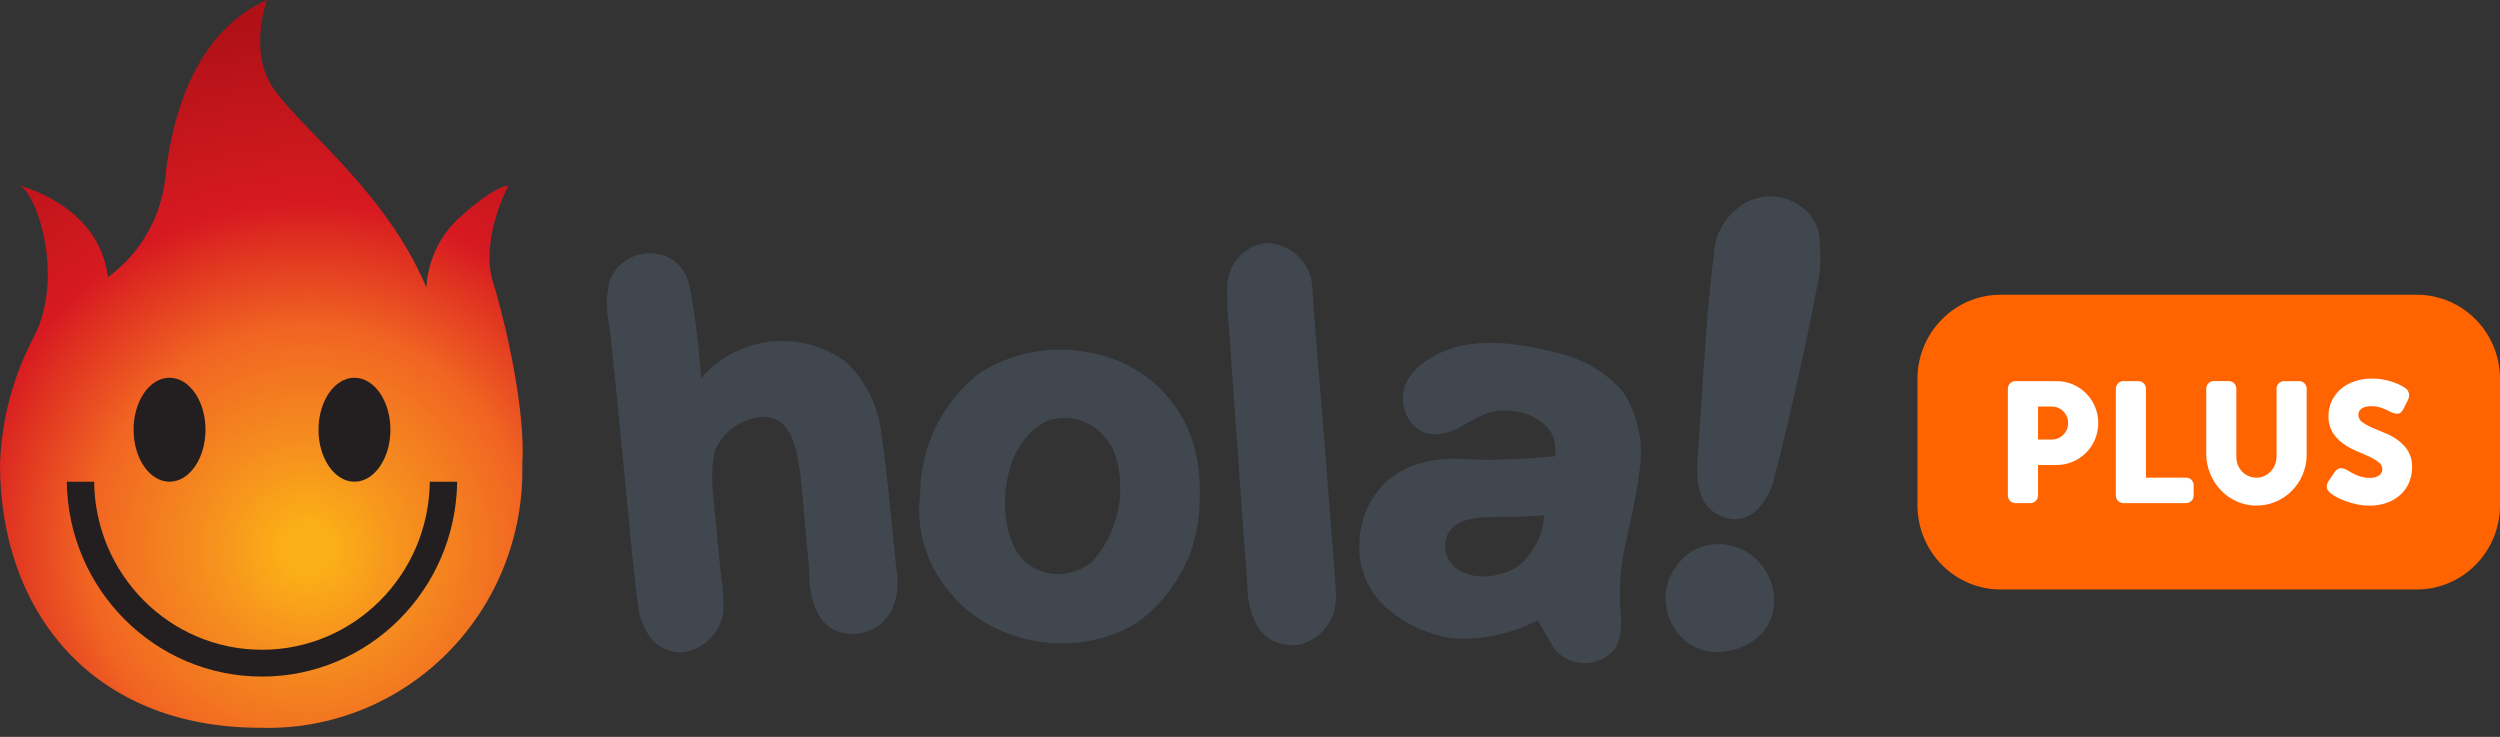 <svg xmlns="http://www.w3.org/2000/svg" width="95" height="28" viewBox="0 0 95 28">
    <rect x="0" y="0" width="95" height="28" fill="#333333" stroke="none"/>
    <defs>
        <radialGradient id="prefix__a" cx="58.665%" cy="75.25%" r="104.876%" fx="58.665%" fy="75.25%" gradientTransform="matrix(1 0 0 .718 0 .212)">
            <stop offset="5%" stop-color="#FBAE17"/>
            <stop offset="17.4%" stop-color="#F6921E"/>
            <stop offset="40%" stop-color="#F16522"/>
            <stop offset="63%" stop-color="#D71921"/>
            <stop offset="79.7%" stop-color="#C3161C"/>
            <stop offset="95.6%" stop-color="#B01117"/>
        </radialGradient>
    </defs>
    <g fill="none" fill-rule="evenodd">
        <g>
            <path fill="#FF6400" d="M3.162 0h15.812c1.746 0 3.162 1.433 3.162 3.2V8c0 1.767-1.416 3.2-3.162 3.2H3.162C1.416 11.2 0 9.767 0 8V3.2C0 1.433 1.416 0 3.162 0" transform="translate(72.864 11.2)"/>
            <path fill="#FFF" d="M10.21 6.952H8.682v-3.38c0-.16-.129-.29-.287-.29h-.572c-.158 0-.286.13-.286.29v4.056c0 .16.128.29.286.29h2.385c.158 0 .287-.13.287-.29V7.24c0-.16-.129-.29-.287-.29M5.105 5.503H4.58V4.248h.525c.342 0 .62.281.62.628 0 .346-.278.627-.62.627m.19-2.22H3.721c-.118 0-.22.073-.264.177-.014.034-.022.072-.022.112v4.056c0 .16.128.29.286.29h.573c.158 0 .286-.13.286-.29V6.469h.715c.87 0 1.575-.713 1.575-1.593s-.705-1.593-1.575-1.593M14.503 3.283h-.573c-.158 0-.286.13-.286.29v2.58c0 .411-.307.77-.712.797-.445.03-.814-.327-.814-.77V3.571c0-.16-.129-.29-.287-.29h-.572c-.158 0-.286.13-.286.29v2.465c0 1.047.804 1.938 1.838 1.976 1.086.039 1.978-.84 1.978-1.93v-2.51c0-.16-.128-.29-.286-.29M18.644 5.941c-.1-.16-.228-.298-.378-.408-.152-.112-.317-.204-.492-.274-.176-.072-.34-.14-.49-.206-.134-.055-.26-.125-.379-.209-.095-.061-.152-.167-.152-.28 0-.092.043-.178.116-.232.116-.074.252-.107.388-.095.136-.002.27.02.398.069.114.043.225.092.333.147.08.045.17.069.262.068.084-.002.158-.066.223-.192l.155-.307c.044-.08.062-.173.051-.264-.021-.094-.08-.175-.161-.226-.157-.1-.327-.177-.504-.231-.24-.079-.491-.118-.744-.115-.221-.001-.442.033-.653.102-.191.06-.37.16-.523.29-.147.125-.266.28-.35.454-.085.182-.128.382-.125.584-.008.214.045.425.152.61.1.16.23.3.381.411.152.114.317.21.491.284.177.077.34.148.492.216.133.058.26.132.378.219.093.06.15.165.152.277 0 .092-.045.179-.12.232-.11.071-.24.105-.372.094-.093.001-.187-.01-.278-.032-.08-.02-.16-.047-.236-.082-.07-.033-.133-.064-.187-.095l-.139-.081c-.082-.055-.18-.081-.278-.075-.091.02-.169.08-.213.163l-.2.294c-.038.048-.065.104-.081.163-.011.044-.011.09 0 .134.01.04.029.078.054.11.027.034.057.063.091.089.076.058.157.11.242.153.11.059.225.109.343.15.135.048.273.086.414.115.154.032.31.048.468.049.236.003.47-.036.692-.118.19-.07.363-.178.51-.317.137-.13.244-.288.314-.463.072-.18.108-.371.107-.565.007-.214-.045-.425-.152-.61" transform="translate(72.864 11.2)"/>
        </g>
        <path fill="url(#prefix__a)" fill-rule="nonzero" d="M18.74 10.733c-.52-1.646.586-3.687.586-3.687s-.521 0-1.822 1.185c-.777.683-1.245 1.656-1.299 2.696-1.496-3.556-4.555-5.86-5.726-7.44C9.37 2.04 10.151 0 10.151 0 7.873.988 6.702 3.49 6.31 6.453 6.22 8.08 5.407 9.58 4.1 10.535 3.774 7.77.716 7.045.716 7.045c.65.198 1.757 3.424.586 5.729-.8 1.5-1.246 3.168-1.302 4.873 0 5.53 3.449 10.008 9.89 10.008 2.654.083 5.224-.943 7.107-2.836 1.883-1.893 2.913-4.487 2.85-7.172.13-1.976-.586-5.202-1.107-6.914z"/>
        <path fill="#231F20" d="M3.578 18.305c.036 3.538 2.88 6.386 6.377 6.386 3.496 0 6.34-2.848 6.377-6.386h1.041c-.055 4.106-3.36 7.405-7.418 7.405s-7.362-3.3-7.418-7.405zm9.892-3.95c.754 0 1.366.884 1.366 1.975 0 1.09-.612 1.975-1.366 1.975-.755 0-1.367-.885-1.367-1.975 0-1.091.612-1.976 1.367-1.976zm-7.028 0c.755 0 1.367.884 1.367 1.975 0 1.09-.612 1.975-1.367 1.975s-1.366-.885-1.366-1.975c0-1.091.611-1.976 1.366-1.976z"/>
        <g fill="#40474F">
            <path d="M36.181 5.957c.964.239 1.829.749 2.46 1.497.566.885.766 1.973.6 2.994-.134 1.157-.466 2.313-.666 3.47-.064.563-.106 1.132-.06 1.698.045.539.072 1.033-.172 1.534-.5.646-1.43.783-2.095.272-.133-.068-.2-.204-.266-.272-.2-.34-.4-.68-.599-1.055-1.03.545-2.195.783-3.325.68-.865-.135-1.663-.51-2.328-1.054-.765-.612-1.197-1.599-1.13-2.585.033-.953.465-1.871 1.196-2.45.477-.376 1.128-.588 1.716-.674.674-.1 1.367-.003 2.045-.008.565-.005 1.129-.03 1.693-.066l.798-.068v-.068c0-.204 0-.409-.066-.613-.29-.887-1.62-1.225-2.41-.988-.404.121-.75.346-1.115.546-.463.254-1.05.422-1.54.149-.361-.2-.58-.594-.646-1-.206-1.254 1.265-2.045 2.28-2.239 1.224-.234 2.441.007 3.63.3zM2.196 2.25c.466.17.798.578.931 1.055.233 1.19.366 2.415.466 3.606.2-.272.465-.476.731-.68 1.464-1.021 3.392-.987 4.822.102.665.68 1.13 1.565 1.264 2.517.2 1.157.532 4.763.598 5.342.1.544.034 1.088-.2 1.564-.398.749-1.296 1.055-2.094.749-.931-.409-1.03-1.633-1.03-2.45-.134-1.224-.2-2.381-.333-3.538-.133-.953-.333-2.177-1.464-2.143-.798.068-1.496.578-1.795 1.327-.1.51-.1.986-.067 1.496.067.613.266 2.79.333 3.335.066.442.1.85.066 1.292-.133.817-.798 1.43-1.596 1.497-.399 0-.765-.136-1.03-.408-.333-.34-.533-.817-.6-1.293C1 14.462.269 5.923.069 4.767c-.1-.545-.1-1.089.067-1.633.166-.375.432-.647.798-.817.399-.204.864-.204 1.263-.068zm41.7 11.771c.443.573.602 1.312.345 2.008-.262.709-.952 1.13-1.661 1.247-.504.084-1.034.013-1.458-.292-.425-.306-.738-.771-.849-1.292-.085-.399-.052-.829.134-1.24.18-.395.469-.74.829-.975.898-.51 2.028-.272 2.66.544zM25.041 1.773c.798 0 1.53.544 1.73 1.36.066.409.066 1.055.132 1.634 0 0 .799 9.832.799 10.24.1.986-.532 1.87-1.464 2.041-1.463.068-1.729-1.055-1.862-1.769l-.731-10.24c-.067-.544-.067-1.089-.067-1.633.033-.85.632-1.531 1.463-1.633zM19.388 6.23c1.246.49 2.26 1.499 2.764 2.763.316.792.406 1.66.382 2.51-.006.206-.019.41-.04.61-.058.568-.183 1.113-.412 1.654-.226.533-.532 1.03-.906 1.47-.364.426-.823.875-1.322 1.13-1.663.85-3.625.817-5.288-.068-.83-.442-1.496-1.088-1.995-1.904-.565-.92-.798-2.008-.665-3.062 0-1.838.865-3.539 2.261-4.627 1.563-.987 3.492-1.157 5.221-.476zm16.228 5.885c-.485.042-.972.052-1.458.061-.774.013-2.2-.103-2.3 1.028-.031.353.146.711.416.924.665.524 1.966.347 2.544-.244.465-.476.765-1.089.798-1.769zM16.794 8.51c-.474.156-.917.658-1.164 1.08-.331.567-.475 1.288-.498 1.942-.013.355.02.71.1 1.056.155.685.451 1.275 1.104 1.579.67.312 1.471.212 2.055-.248.033 0 .066-.034.066-.068.29-.311.523-.674.696-1.065.258-.586.375-1.188.357-1.833-.01-.396-.065-.794-.202-1.164-.07-.188-.163-.361-.274-.517-.502-.698-1.385-1.042-2.24-.762zM45.625.582c.333.34.499.816.465 1.293.067.578 0 1.157-.132 1.701-.2 1.225-1.264 5.954-1.596 7.11-.1.51-.367.953-.732 1.293-.366.306-.898.374-1.33.136-.95-.389-.901-1.6-.83-2.517l.025-.322c.075-1 .134-2.002.205-3.002.084-1.183.167-2.368.302-3.545.02-.17.058-.344.065-.514.033-.884.565-1.667 1.33-2.04.765-.341 1.63-.171 2.228.407z" transform="translate(23.058 7.467)"/>
        </g>
    </g>
</svg>

